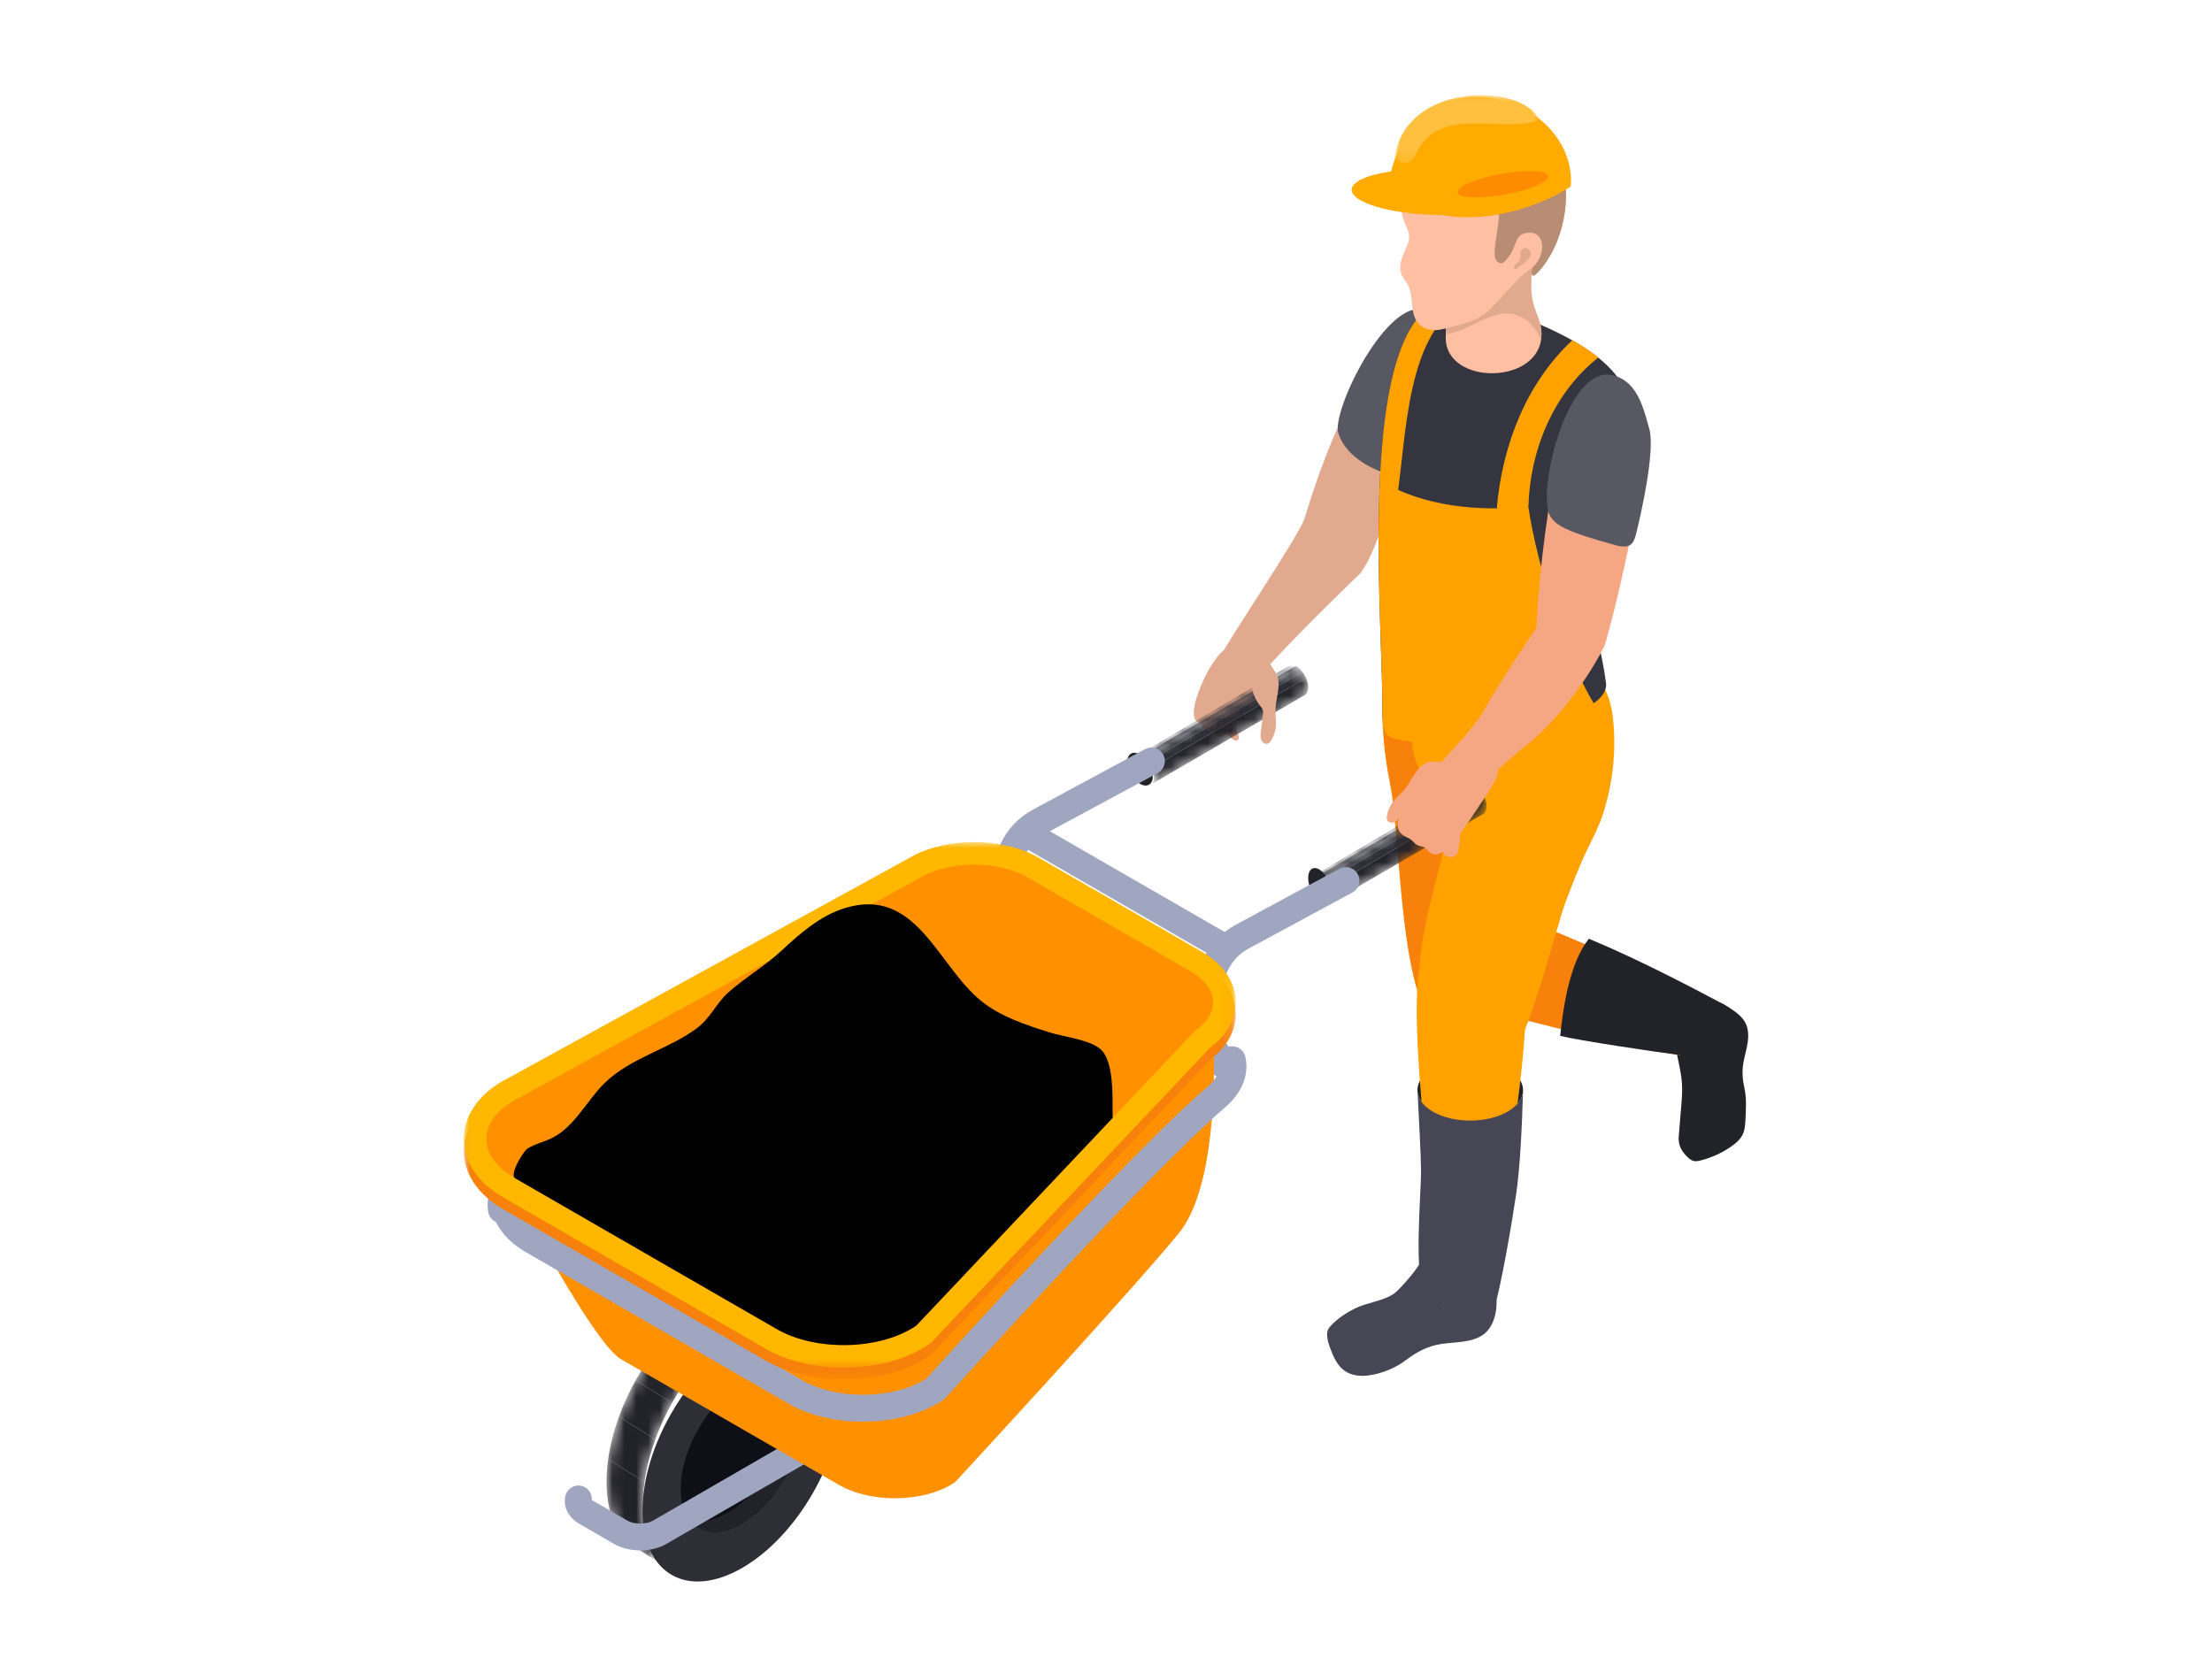 <?xml version="1.0" encoding="UTF-8"?>
<svg width="186px" height="140px" viewBox="0 0 186 140" version="1.1" xmlns="http://www.w3.org/2000/svg" xmlns:xlink="http://www.w3.org/1999/xlink">
    <title>illust/result/mr1</title>
    <defs>
        <path d="M0,1.135 L3.155,3 C5.437,1.671 7.507,1.547 9,2.423 L9,2.423 L5.847,0.558 C5.219,0.191 4.49,0 3.687,0 L3.687,0 C2.577,0 1.325,0.366 0,1.135" id="path-1"></path>
        <path d="M0,1.135 L3.155,3 C5.437,1.671 7.507,1.547 9,2.423 L9,2.423 L5.847,0.558 C5.219,0.191 4.49,0 3.687,0 L3.687,0 C2.577,0 1.325,0.366 0,1.135" id="path-3"></path>
        <path d="M0,1.135 L3.155,3 C5.437,1.671 7.507,1.547 9,2.423 L9,2.423 L5.847,0.558 C5.219,0.191 4.49,0 3.687,0 L3.687,0 C2.577,0 1.325,0.366 0,1.135" id="path-5"></path>
        <path d="M0,14.648 C0.006,17.324 0.893,19.206 2.324,20.09 L2.324,20.09 L5.382,22 C3.951,21.115 3.065,19.234 3.058,16.559 L3.058,16.559 C3.045,11.174 6.601,4.615 11,1.91 L11,1.91 L7.941,0 C3.542,2.707 -0.015,9.264 0,14.648" id="path-7"></path>
        <path d="M0,14.648 C0.006,17.324 0.893,19.206 2.324,20.09 L2.324,20.09 L5.382,22 C3.951,21.115 3.065,19.234 3.058,16.559 L3.058,16.559 C3.045,11.174 6.601,4.615 11,1.91 L11,1.91 L7.941,0 C3.542,2.707 -0.015,9.264 0,14.648" id="path-9"></path>
        <path d="M0,14.648 C0.006,17.324 0.893,19.206 2.324,20.09 L2.324,20.09 L5.382,22 C3.951,21.115 3.065,19.234 3.058,16.559 L3.058,16.559 C3.045,11.174 6.601,4.615 11,1.91 L11,1.91 L7.941,0 C3.542,2.707 -0.015,9.264 0,14.648" id="path-11"></path>
        <path d="M0,14.648 C0.006,17.324 0.893,19.206 2.324,20.09 L2.324,20.09 L5.382,22 C3.951,21.115 3.065,19.234 3.058,16.559 L3.058,16.559 C3.045,11.174 6.601,4.615 11,1.91 L11,1.91 L7.941,0 C3.542,2.707 -0.015,9.264 0,14.648" id="path-13"></path>
        <path d="M0,14.648 C0.006,17.324 0.893,19.206 2.324,20.09 L2.324,20.09 L5.382,22 C3.951,21.115 3.065,19.234 3.058,16.559 L3.058,16.559 C3.045,11.174 6.601,4.615 11,1.91 L11,1.91 L7.941,0 C3.542,2.707 -0.015,9.264 0,14.648" id="path-15"></path>
        <polygon id="path-17" points="0 0 12.106 0 12.106 5.702 0 5.702"></polygon>
        <path d="M13.246,0.072 L0,7.926 C0.193,7.812 0.459,7.828 0.752,8 L0.752,8 L14,0.148 C13.829,0.047 13.666,0 13.523,0 L13.523,0 C13.421,0 13.326,0.025 13.246,0.072" id="path-19"></path>
        <path d="M13.246,0.072 L0,7.926 C0.193,7.812 0.459,7.828 0.752,8 L0.752,8 L14,0.148 C13.829,0.047 13.666,0 13.523,0 L13.523,0 C13.421,0 13.326,0.025 13.246,0.072" id="path-21"></path>
        <path d="M0,7.536 C0.576,7.87 1.04,8.672 1.037,9.333 L1.037,9.333 C1.036,9.661 0.922,9.891 0.735,10 L0.735,10 L13.699,2.463 C13.885,2.354 13.998,2.124 14,1.797 L14,1.797 C14.002,1.136 13.539,0.333 12.964,0 L12.964,0" id="path-23"></path>
        <path d="M0,7.536 C0.576,7.87 1.04,8.672 1.037,9.333 L1.037,9.333 C1.036,9.661 0.922,9.891 0.735,10 L0.735,10 L13.699,2.463 C13.885,2.354 13.998,2.124 14,1.797 L14,1.797 C14.002,1.136 13.539,0.333 12.964,0 L12.964,0" id="path-25"></path>
        <path d="M0,7.536 C0.576,7.87 1.04,8.672 1.037,9.333 L1.037,9.333 C1.036,9.661 0.922,9.891 0.735,10 L0.735,10 L13.699,2.463 C13.885,2.354 13.998,2.124 14,1.797 L14,1.797 C14.002,1.136 13.539,0.333 12.964,0 L12.964,0" id="path-27"></path>
        <path d="M13.246,0.074 L0,7.924 C0.193,7.809 0.46,7.827 0.754,8 L0.754,8 L14,0.148 C13.83,0.049 13.668,0 13.524,0 L13.524,0 C13.421,0 13.328,0.025 13.246,0.074" id="path-29"></path>
        <path d="M13.246,0.074 L0,7.924 C0.193,7.809 0.46,7.827 0.754,8 L0.754,8 L14,0.148 C13.83,0.049 13.668,0 13.524,0 L13.524,0 C13.421,0 13.328,0.025 13.246,0.074" id="path-31"></path>
        <path d="M0,7.537 C0.576,7.869 1.04,8.672 1.037,9.334 L1.037,9.334 C1.037,9.661 0.921,9.891 0.735,10 L0.735,10 L13.698,2.463 C13.885,2.355 13.998,2.124 14,1.797 L14,1.797 C14.002,1.136 13.539,0.333 12.963,0 L12.963,0" id="path-33"></path>
        <path d="M0,7.537 C0.576,7.869 1.04,8.672 1.037,9.334 L1.037,9.334 C1.037,9.661 0.921,9.891 0.735,10 L0.735,10 L13.698,2.463 C13.885,2.355 13.998,2.124 14,1.797 L14,1.797 C14.002,1.136 13.539,0.333 12.963,0 L12.963,0" id="path-35"></path>
        <path d="M0,7.537 C0.576,7.869 1.04,8.672 1.037,9.334 L1.037,9.334 C1.037,9.661 0.921,9.891 0.735,10 L0.735,10 L13.698,2.463 C13.885,2.355 13.998,2.124 14,1.797 L14,1.797 C14.002,1.136 13.539,0.333 12.963,0 L12.963,0" id="path-37"></path>
        <polygon id="path-39" points="0 0 64.903 0 64.903 44.198 0 44.198"></polygon>
        <polygon id="path-41" points="0 0 64.903 0 64.903 44.198 0 44.198"></polygon>
    </defs>
    <g id="Page-5" stroke="none" stroke-width="1" fill="none" fill-rule="evenodd">
        <g id="ver5_chapter3" transform="translate(-430, -5750)">
            <g id="illust/result/mr1" transform="translate(430, 5750)">
                <rect id="Rectangle-Copy-32" x="0" y="0" width="186" height="140"></rect>
                <g id="Group-35" transform="translate(39, 8)">
                    <g id="Group-16" transform="translate(21, 101)">
                        <g id="Group-9">
                            <mask id="mask-2" fill="white">
                                <use xlink:href="#path-1"></use>
                            </mask>
                            <g id="Clip-8"></g>
                            <path d="M3.155,3 L-0,1.135 C0.513,0.837 1.014,0.601 1.499,0.42 L4.654,2.285 C4.167,2.464 3.666,2.703 3.155,3" id="Fill-7" fill="#222229" mask="url(#mask-2)"></path>
                        </g>
                        <g id="Group-12">
                            <mask id="mask-4" fill="white">
                                <use xlink:href="#path-3"></use>
                            </mask>
                            <g id="Clip-11"></g>
                            <path d="M4.654,2.286 L1.499,0.421 C2.438,0.076 3.321,-0.054 4.118,0.018 L7.273,1.883 C6.475,1.811 5.591,1.94 4.654,2.286" id="Fill-10" fill="#222229" mask="url(#mask-4)"></path>
                        </g>
                        <g id="Group-15">
                            <mask id="mask-6" fill="white">
                                <use xlink:href="#path-5"></use>
                            </mask>
                            <g id="Clip-14"></g>
                            <path d="M7.273,1.883 L4.118,0.018 C4.752,0.075 5.334,0.258 5.846,0.558 L9,2.423 C8.487,2.122 7.907,1.94 7.273,1.883" id="Fill-13" fill="#222229" mask="url(#mask-6)"></path>
                        </g>
                    </g>
                    <g id="Group-32" transform="translate(12, 102)">
                        <g id="Group-19">
                            <mask id="mask-8" fill="white">
                                <use xlink:href="#path-7"></use>
                            </mask>
                            <g id="Clip-18"></g>
                            <path d="M5.382,21.999 L2.323,20.089 C0.894,19.205 0.007,17.323 -0.001,14.649 C-0.002,14.018 0.046,13.371 0.138,12.714 L3.197,14.624 C3.104,15.279 3.057,15.927 3.059,16.558 C3.066,19.233 3.952,21.115 5.382,21.999" id="Fill-17" fill="#222229" mask="url(#mask-8)"></path>
                        </g>
                        <g id="Group-22">
                            <mask id="mask-10" fill="white">
                                <use xlink:href="#path-9"></use>
                            </mask>
                            <g id="Clip-21"></g>
                            <path d="M3.197,14.624 L0.137,12.714 C0.303,11.532 0.615,10.325 1.045,9.139 L4.103,11.05 C3.673,12.236 3.363,13.443 3.197,14.624" id="Fill-20" fill="#222229" mask="url(#mask-10)"></path>
                        </g>
                        <g id="Group-25">
                            <mask id="mask-12" fill="white">
                                <use xlink:href="#path-11"></use>
                            </mask>
                            <g id="Clip-24"></g>
                            <path d="M4.103,11.05 L1.045,9.139 C1.427,8.089 1.9,7.057 2.451,6.072 L5.51,7.981 C4.96,8.965 4.484,10 4.103,11.05" id="Fill-23" fill="#222229" mask="url(#mask-12)"></path>
                        </g>
                        <g id="Group-28">
                            <mask id="mask-14" fill="white">
                                <use xlink:href="#path-13"></use>
                            </mask>
                            <g id="Clip-27"></g>
                            <path d="M5.51,7.982 L2.451,6.072 C3.409,4.362 4.594,2.801 5.915,1.565 L8.974,3.475 C7.653,4.713 6.467,6.272 5.51,7.982" id="Fill-26" fill="#222229" mask="url(#mask-14)"></path>
                        </g>
                        <g id="Group-31">
                            <mask id="mask-16" fill="white">
                                <use xlink:href="#path-15"></use>
                            </mask>
                            <g id="Clip-30"></g>
                            <path d="M8.974,3.474 L5.915,1.565 C6.562,0.959 7.241,0.431 7.941,-0 L10.999,1.91 C10.299,2.341 9.62,2.869 8.974,3.474" id="Fill-29" fill="#222229" mask="url(#mask-16)"></path>
                        </g>
                    </g>
                    <g id="Group-110" transform="translate(2, 0)">
                        <path d="M21.363,104.6 C25.982,101.929 29.739,104.074 29.755,109.389 C29.769,114.706 26.036,121.18 21.417,123.851 C16.798,126.521 13.041,124.38 13.027,119.063 C13.011,113.748 16.744,107.272 21.363,104.6" id="Fill-33" fill="#2E2E37"></path>
                        <path d="M26.534,111.252 C26.543,114.522 24.248,118.503 21.407,120.145 C19.533,121.228 17.89,121.024 16.987,119.82 C16.52,119.198 16.251,118.312 16.247,117.199 C16.237,113.931 18.532,109.95 21.373,108.306 C22.565,107.618 23.665,107.449 24.538,107.731 C25.749,108.114 26.529,109.355 26.534,111.252" id="Fill-35" fill="#222229"></path>
                        <path d="M25.279,110.349 C25.288,113.617 22.992,117.598 20.151,119.241 C18.959,119.93 17.862,120.099 16.987,119.82 C16.521,119.198 16.251,118.312 16.247,117.199 C16.238,113.931 18.532,109.95 21.373,108.306 C22.565,107.618 23.664,107.449 24.539,107.731 C25.005,108.351 25.276,109.238 25.279,110.349" id="Fill-37" fill="#0F0F18"></path>
                        <path d="M12.834,122.385 C12.05,122.385 11.268,122.204 10.644,121.843 L7.725,120.156 C6.785,119.612 6.33,118.711 6.541,117.804 C6.68,117.195 7.284,116.817 7.892,116.958 C8.442,117.085 8.804,117.594 8.764,118.14 C8.785,118.157 8.815,118.177 8.853,118.199 L11.77,119.887 C12.317,120.203 13.35,120.203 13.897,119.887 L30.686,110.179 C30.741,110.147 30.777,110.119 30.799,110.1 C30.857,109.531 31.338,109.087 31.92,109.087 C32.544,109.087 33.048,109.591 33.048,110.216 C33.048,110.981 32.598,111.682 31.814,112.135 L15.025,121.843 C14.401,122.204 13.616,122.385 12.834,122.385" id="Fill-39" fill="#A0A6C0"></path>
                        <path d="M61.686,82.57 C61.17,82.57 60.705,82.212 60.587,81.688 C60.468,81.158 60.034,80.666 59.333,80.259 C58.794,79.948 58.61,79.257 58.92,78.717 C59.233,78.177 59.922,77.993 60.462,78.304 C61.723,79.032 62.526,80.032 62.787,81.192 C62.923,81.801 62.542,82.406 61.935,82.542 C61.851,82.56 61.768,82.57 61.686,82.57" id="Fill-41" fill="#A0A6C0"></path>
                        <path d="M1.162,94.865 C0.62,94.865 0.143,94.472 0.052,93.918 C-0.279,91.901 0.992,89.983 3.45,88.786 C4.011,88.513 4.686,88.747 4.958,89.309 C5.23,89.869 4.997,90.545 4.438,90.817 C2.925,91.554 2.117,92.577 2.276,93.552 C2.378,94.169 1.961,94.749 1.348,94.85 C1.284,94.861 1.224,94.865 1.162,94.865" id="Fill-43" fill="#A0A6C0"></path>
                        <path d="M3.945,90.932 C3.547,90.932 3.162,90.72 2.955,90.346 C2.657,89.799 2.855,89.112 3.401,88.812 L37.201,70.21 C37.218,70.202 37.235,70.193 37.252,70.183 C40.09,68.803 44.218,68.91 46.852,70.434 L60.462,78.304 C61,78.615 61.185,79.307 60.875,79.847 C60.563,80.387 59.874,80.574 59.333,80.26 L45.724,72.39 C43.723,71.233 40.45,71.151 38.262,72.203 L4.488,90.791 C4.314,90.887 4.129,90.932 3.945,90.932" id="Fill-45" fill="#A0A6C0"></path>
                        <path d="M70.594,104.321 C70.572,103.88 70.702,103.697 71.006,103.386 C71.555,102.826 72.221,102.391 72.919,102.042 C73.886,101.557 75.395,101.389 76.239,100.773 C76.73,100.412 78.567,98.351 78.655,97.664 L83.308,97.725 C83.622,98.093 83.903,98.484 84.143,98.908 C84.886,100.236 85.136,102.056 84.402,103.445 C83.594,104.977 81.726,104.802 80.236,105.016 C79.091,105.18 78.121,105.686 77.217,106.384 C76.373,107.037 75.17,107.516 74.115,107.663 C73.412,107.762 72.652,107.69 72.069,107.283 C71.465,106.86 71.142,106.147 70.881,105.457 C70.744,105.093 70.612,104.713 70.594,104.321" id="Fill-47" fill="#464654"></path>
                        <path d="M100.595,77.194 C100.419,77.245 100.257,77.321 100.142,77.465 C99.739,77.969 99.768,79.004 99.836,79.603 C99.971,80.785 100.352,81.93 100.431,83.119 C100.473,83.756 100.422,84.395 100.369,85.031 C100.298,85.881 100.221,86.729 100.158,87.578 C100.105,88.301 100.382,88.816 100.918,89.325 C101.072,89.474 101.253,89.607 101.463,89.644 C101.633,89.673 101.808,89.638 101.975,89.596 C102.898,89.367 103.779,88.968 104.561,88.425 C104.953,88.154 105.332,87.83 105.539,87.4 C105.718,87.023 105.75,86.594 105.77,86.176 C105.812,85.297 105.874,84.372 105.684,83.512 C105.528,82.803 105.469,82.195 105.583,81.454 C105.673,80.876 105.855,80.316 105.947,79.739 C106.038,79.162 106.033,78.546 105.767,78.025 C105.531,77.562 105.114,77.222 104.687,76.926 C104.218,76.601 103.509,76.134 102.902,76.208 C102.362,76.275 101.764,76.795 101.256,77.014 C101.058,77.098 100.816,77.129 100.595,77.194" id="Fill-49" fill="#222229"></path>
                        <path d="M75.881,57.896 C76.929,63.072 76.592,80.263 81.582,78.569 C83.147,78.038 85.724,75.046 85.741,71.555 C85.75,69.673 85.535,65.591 85.512,63.71 C85.463,59.818 89.016,46.624 80.967,44.755 C79.759,44.474 77.774,42.249 76.82,43.148 C76.626,43.333 76.028,44.196 75.652,46.005 C75.439,47.037 75.393,48.594 75.299,49.966 C75.136,52.316 75.302,55.037 75.881,57.896" id="Fill-51" fill="#F7810A"></path>
                        <path d="M79.425,74.66 C79.4,75.34 79.601,75.911 80.23,76.133 C80.928,76.377 81.809,76.447 82.546,76.631 C84.243,77.057 85.941,77.476 87.642,77.891 C89.949,78.452 92.26,79.11 94.608,79.501 C96.508,79.817 98.31,80.485 100.253,80.724 C100.539,80.759 100.831,80.789 101.118,80.725 C101.444,80.654 101.747,80.462 102.011,80.235 C102.954,79.427 103.312,76.614 102.343,76.1 C98.965,74.308 90.686,70.556 87.071,69.318 C85.286,68.708 83.684,68.826 81.988,70.053 C80.681,70.999 79.743,72.534 79.476,74.164 C79.448,74.333 79.43,74.499 79.425,74.66" id="Fill-53" fill="#F7810A"></path>
                        <path d="M88.852,47.77 C84.341,46.837 83.749,47.49 81.531,44.636 C80.799,45.934 80.53,47.353 79.927,48.688 C79.365,49.934 78.463,51.008 78.015,52.307 C77.563,53.613 77.628,55.088 78.191,56.351 C79.037,58.254 81.549,58.393 81.021,60.897 C80.136,65.085 78.124,70.704 78.341,75.023 C78.392,76.035 78.443,77.045 78.494,78.057 C78.511,78.377 78.526,78.701 78.606,79.012 C78.739,79.532 79.039,79.99 79.334,80.437 C79.657,80.927 80.008,81.441 80.544,81.686 C80.924,81.859 81.356,81.876 81.773,81.842 C82.705,81.769 84.865,81.498 86.339,80.151 C87.669,78.934 89.864,69.859 90.757,67.55 C91.23,66.33 91.704,65.107 92.245,63.914 C92.758,62.791 93.354,61.76 93.749,60.569 C94.55,58.156 94.876,55.585 94.69,53.047 C94.618,52.046 94.462,51.032 94.034,50.124 C93.63,49.267 92.929,48.442 92.018,48.111 C91.055,47.763 89.864,47.979 88.852,47.77" id="Fill-55" fill="#FFA200"></path>
                        <path d="M79.488,81.86 C81.223,80.859 84.033,80.859 85.768,81.86 C87.501,82.861 87.501,84.484 85.768,85.487 C84.033,86.488 81.223,86.488 79.488,85.487 C77.753,84.484 77.753,82.861 79.488,81.86" id="Fill-57" fill="#222229"></path>
                        <path d="M78.35,73.498 C77.61,77.827 78.926,87.279 78.963,91.122 C78.982,93.015 79.825,101.375 80.349,101.548 C80.986,101.76 85.24,94.404 85.504,92.584 C86.07,88.707 87.076,82.214 87.236,78.299 C87.284,77.111 84.108,76.493 83.692,76.651 C82.322,77.17 78.433,73.007 78.35,73.498" id="Fill-59" fill="#FFA200"></path>
                        <path d="M78.202,83.874 C78.323,86.462 78.474,88.867 78.49,90.444 C78.508,92.338 77.808,99.759 78.896,100.779 C79.299,101.156 79.824,101.376 80.35,101.549 C80.986,101.761 81.675,101.919 82.321,101.741 C84.076,101.26 83.996,103.816 84.542,102.329 C85.174,100.608 86.219,94.278 86.483,92.458 C86.827,90.103 86.973,86.832 87.068,83.748 L87.065,83.748 C87.034,84.38 86.602,85.005 85.768,85.486 C84.033,86.489 81.221,86.489 79.488,85.486 C78.709,85.037 78.279,84.462 78.202,83.874" id="Fill-61" fill="#464654"></path>
                        <path d="M72.143,26.651 L78.641,26.809 C78.64,26.813 78.638,26.819 78.635,26.824 C76.142,33.131 74.878,38.194 73.463,40.11 C73.027,40.699 72.788,40.026 72.227,40.227 C71.512,40.486 68.125,37.765 68.125,37.765 C68.845,34.617 70.812,29.023 72.143,26.651" id="Fill-63" fill="#E1AA8F"></path>
                        <path d="M78.896,18.115 C75.733,16.801 70.928,26.558 71.537,28.437 C72.115,30.223 74.004,31.346 75.733,31.884 C77.324,32.381 77.213,31.625 79.625,26.894 C81.67,22.88 80.756,18.887 78.896,18.115" id="Fill-65" fill="#585862"></path>
                        <path d="M93.15,43.21 C93.159,30.412 104.756,24.122 83.166,17.354 C72.42,13.983 75.263,42.345 75.263,52.386 C75.263,55.313 94.577,53.491 94.042,49.426 C93.635,46.337 93.148,45.94 93.15,43.21" id="Fill-67" fill="#35353F"></path>
                        <path d="M75.028,32.378 C74.694,39.725 75.263,47.891 75.263,52.386 C75.263,55.313 77.286,53.257 81.723,55.861 C85.649,58.164 94.963,54.594 94.461,53.138 C91.189,49.664 88.164,39.283 87.517,34.619 C83.403,35.006 78.651,34.641 75.028,32.378" id="Fill-69" fill="#FFA200"></path>
                        <path d="M82.473,17.177 C77.091,16.122 75.426,23.676 75.028,32.378 C75.378,32.596 76.05,34.076 76.417,34.26 C77.307,28.612 77.164,19.741 82.473,17.177" id="Fill-71" fill="#FFA200"></path>
                        <path d="M93.401,22.061 C92.793,21.572 92.07,21.089 91.214,20.609 C87.349,24.216 85.315,29.439 84.86,34.751 C85.277,34.749 85.731,36.125 86.205,36.1 C86.658,36.075 87.134,34.652 87.517,34.619 C87.651,29.825 89.641,25.038 93.401,22.061" id="Fill-73" fill="#FFA200"></path>
                        <path d="M88.156,45.756 C88.273,41.623 88.908,36.087 89.796,31.387 L97.485,29.659 C97.439,30.188 95.749,40.127 93.966,46.145 C93.543,47.573 92.82,45.366 91.621,46.31 C91.088,46.728 91.269,47.661 90.597,47.59 C89.711,47.494 88.13,46.62 88.156,45.756" id="Fill-75" fill="#F5A783"></path>
                        <path d="M63.262,49.186 C62.445,49.201 61.12,48.11 61.456,47.471 C62.485,45.512 67.675,37.878 68.666,35.713 C69.067,34.84 71.827,35.761 72.536,36.553 C74.186,38.396 73.352,40.237 73.352,40.237 C61.878,51.347 65.58,49.144 63.262,49.186" id="Fill-77" fill="#E1AA8F"></path>
                        <path d="M97.685,28.07 C97.19,26.299 96.671,24.01 94.559,23.547 C90.801,22.723 88.307,33.087 89.274,35.238 C89.696,36.175 90.699,36.703 94.8,37.837 C96.005,38.172 96.339,37.811 96.555,36.968 C97.02,35.14 98.188,29.873 97.685,28.07" id="Fill-79" fill="#585862"></path>
                        <path d="M87.2,54.796 C84.17,57.171 82.542,59.57 81.082,58.403 C80.608,58.024 79.151,58.094 79.293,57.506 C79.593,56.279 82.564,54.024 83.97,51.421 C84.659,50.145 87.336,46.017 88.136,44.909 C88.881,43.881 89.815,41.894 91.075,42.055 C93.911,42.417 94.699,44.557 93.82,46.487 C93.288,47.649 90.696,52.056 87.2,54.796" id="Fill-81" fill="#F5A783"></path>
                        <path d="M88.617,19.991 C88.757,24.425 80.45,24.501 80.569,20.329 C80.736,14.518 81.088,13.851 83.823,12.95 C84.572,12.702 85.355,12.512 86.148,12.498 C89.035,12.446 87.917,13.912 87.809,14.937 C87.486,17.974 88.566,18.395 88.617,19.991" id="Fill-83" fill="#FFBFA2"></path>
                        <path d="M88.617,19.991 C88.566,18.395 87.486,17.974 87.809,14.937 C87.917,13.912 89.035,12.446 86.148,12.498 C85.355,12.512 84.572,12.702 83.823,12.95 C81.127,13.838 80.747,14.504 80.577,20.094 C82.874,19.873 84.906,17.334 87.248,18.841 C87.872,19.31 88.292,19.913 88.583,20.579 C88.612,20.393 88.623,20.196 88.617,19.991" id="Fill-85" fill="#E1AA8F"></path>
                        <path d="M77.713,6.054 C77.138,6.975 76.801,8.037 76.813,9.165 C76.818,9.65 76.898,10.135 77.061,10.594 C77.214,11.028 77.487,11.438 77.49,11.911 C77.496,12.467 77.098,13.087 76.915,13.61 C76.753,14.084 76.66,14.614 76.847,15.079 C76.954,15.345 77.144,15.568 77.299,15.809 C78.032,16.963 77.34,18.667 78.618,19.496 C78.936,19.702 79.313,19.742 79.692,19.762 C80.163,19.787 82.293,19.19 83.12,18.825 C84.028,18.422 84.916,17.384 85.575,16.637 C86.089,16.05 86.953,15.297 87.282,14.594 C87.382,14.378 87.14,14.337 87.36,14.231 C87.493,14.166 87.654,13.316 87.801,13.301 C87.977,13.282 88.215,13.087 88.363,12.988 C88.649,12.796 88.785,13.491 88.881,13.161 C89.279,11.756 89.786,10.322 89.727,8.841 C89.672,7.484 89.701,6.319 88.83,5.165 C88.175,4.298 87.238,3.667 86.223,3.28 C84.674,2.69 82.919,2.658 81.349,3.193 C79.863,3.701 78.541,4.731 77.713,6.054" id="Fill-87" fill="#FFBFA2"></path>
                        <path d="M82.853,7.303 C83.236,7.242 83.621,7.254 83.97,7.41 C84.565,7.679 84.918,8.325 85.014,8.971 C85.224,10.397 84.733,11.817 84.693,13.23 C84.687,13.442 84.7,13.663 84.806,13.847 C85.088,14.352 85.621,14.078 85.921,13.757 C86.114,13.555 86.265,13.313 86.451,13.103 C86.636,12.891 86.868,12.704 87.143,12.653 C87.585,12.572 87.925,12.92 87.994,13.329 C88.058,13.702 87.988,14.078 87.891,14.438 C87.867,14.525 87.681,15.173 87.948,15.178 C88.215,15.179 90.57,12.752 90.675,8.628 C90.775,4.673 88.036,3.935 88.036,3.935 C88.036,3.935 86.829,1.885 83.647,2.038 C81.974,2.117 80.336,2.663 78.923,3.546 C78.865,3.582 78.808,3.619 78.753,3.655 C78.067,4.102 77.416,4.633 76.973,5.321 C75.752,7.212 77.396,8.727 79.377,8.411 C80.31,8.261 81.167,7.83 82.059,7.515 C82.314,7.427 82.582,7.347 82.853,7.303" id="Fill-89" fill="#C99C83"></path>
                        <path d="M90.675,8.628 C90.662,9.05 90.628,9.456 90.574,9.841 C90.108,13.223 88.192,15.178 87.948,15.178 C87.681,15.173 87.867,14.525 87.891,14.438 C87.988,14.076 88.058,13.703 87.994,13.329 C87.925,12.92 87.585,12.574 87.143,12.652 C86.868,12.704 86.635,12.891 86.451,13.103 C86.265,13.313 86.112,13.555 85.921,13.759 C85.621,14.076 85.09,14.351 84.804,13.849 C84.7,13.663 84.687,13.44 84.693,13.228 C84.697,13.025 84.714,12.826 84.733,12.623 C84.772,12.256 84.829,11.888 84.884,11.521 C85.014,10.673 85.139,9.822 85.014,8.971 C84.92,8.325 84.566,7.679 83.971,7.41 C83.621,7.252 83.236,7.241 82.853,7.303 C82.853,7.303 84.137,5.99 85.267,5.275 C86.398,4.555 88.036,3.935 88.036,3.935 C88.036,3.935 90.534,4.608 90.67,8.116 C90.678,8.28 90.678,8.45 90.675,8.628" id="Fill-91" fill="#B98C74"></path>
                        <path d="M87.561,11.571 C88.735,11.492 89.034,12.951 88.227,14.077 C87.992,14.405 87.577,14.698 87.269,14.959 C85.167,16.753 84.638,14.812 85.307,14.201 C86.858,12.784 86.086,11.67 87.561,11.571" id="Fill-93" fill="#FFBFA2"></path>
                        <path d="M86.853,14.354 C86.987,14.23 88.325,13.44 87.414,12.901 C87.162,12.753 86.882,12.974 86.844,13.242 C86.822,13.381 86.865,13.522 86.845,13.661 C86.833,13.743 86.799,13.82 86.756,13.891 C86.637,14.085 86.232,14.271 86.311,14.554 C86.38,14.804 86.776,14.425 86.853,14.354" id="Fill-95" fill="#E1AA8F"></path>
                        <path d="M59.698,52.694 C59.826,52.773 59.965,52.834 60.043,52.961 C60.176,53.181 60.07,53.435 60.415,53.382 C60.701,53.339 60.718,53.181 60.991,53.438 C61.141,53.58 61.209,53.826 61.391,53.93 C61.673,54.089 61.822,53.829 62.046,53.784 C62.298,53.733 62.413,53.956 62.586,54.109 C63.049,54.518 63.333,54.131 63.072,53.667 C62.972,53.487 62.885,53.427 62.907,53.203 C62.953,52.677 63.364,52.271 63.682,51.884 C64.015,51.477 64.35,51.067 64.614,50.612 C65.204,49.588 65.172,48.519 64.405,47.59 C63.899,46.976 62.357,46.133 61.683,46.865 C61.668,46.88 61.656,46.896 61.64,46.911 C60.783,47.872 60.162,49.113 59.737,50.321 C59.556,50.835 59.385,51.392 59.385,51.942 C59.385,52.12 59.395,52.322 59.48,52.482 C59.533,52.578 59.613,52.639 59.698,52.694" id="Fill-97" fill="#E1AA8F"></path>
                        <path d="M103.946,76.466 C104.914,76.98 103.839,80.116 102.898,80.924 C102.633,81.153 102.452,81.514 102.126,81.586 C101.838,81.65 100.539,80.759 100.253,80.723 C98.31,80.486 91.653,79.484 90.19,79.114 C90.453,76.581 91.02,72.924 92.603,70.944 C97.009,72.777 101.658,75.253 103.946,76.466" id="Fill-99" fill="#222229"></path>
                        <path d="M78.8,6.215 C75.326,6.243 72.644,6.986 72.658,7.97 C72.672,9.033 75.829,9.975 79.709,10.073 C79.913,10.079 80.115,10.081 80.313,10.081 L78.8,6.215 Z" id="Fill-101" fill="#FFAB00"></path>
                        <path d="M75.702,7.732 C75.754,7.346 75.844,6.965 75.935,6.586 C78.438,-3.837 91.002,-0.133 91.104,7.177 C91.106,7.355 91.087,7.53 91.062,7.702 C86.531,10.572 79.371,11.632 75.702,7.732" id="Fill-103" fill="#FFAB00"></path>
                        <g id="Group-107" transform="translate(76.255, 0)">
                            <mask id="mask-18" fill="white">
                                <use xlink:href="#path-17"></use>
                            </mask>
                            <g id="Clip-106"></g>
                            <path d="M12.106,1.938 C12.087,2.067 12.016,2.166 11.866,2.218 C8.409,3.085 3.666,0.863 1.758,5.048 C1.322,5.941 0.552,5.791 0,5.356 C0.805,-1.019 10.419,-1.085 12.106,1.938" id="Fill-105" fill="#FFC040" mask="url(#mask-18)"></path>
                        </g>
                        <path d="M81.559,8.18 C81.473,7.7 83.104,7.004 85.202,6.625 C87.3,6.246 89.07,6.326 89.157,6.806 C89.243,7.285 87.612,7.982 85.514,8.361 C83.416,8.74 81.646,8.66 81.559,8.18" id="Fill-108" fill="#FF8C00"></path>
                    </g>
                    <g id="Group-117" transform="translate(71, 58)">
                        <g id="Group-113">
                            <mask id="mask-20" fill="white">
                                <use xlink:href="#path-19"></use>
                            </mask>
                            <g id="Clip-112"></g>
                            <path d="M-0.001,7.926 L13.245,0.072 C13.351,0.011 13.48,-0.014 13.622,0.008 L0.376,7.86 C0.234,7.839 0.105,7.863 -0.001,7.926" id="Fill-111" fill="#2C2C34" mask="url(#mask-20)"></path>
                        </g>
                        <g id="Group-116">
                            <mask id="mask-22" fill="white">
                                <use xlink:href="#path-21"></use>
                            </mask>
                            <g id="Clip-115"></g>
                            <path d="M0.376,7.861 L13.622,0.007 C13.739,0.024 13.866,0.07 13.999,0.147 L0.753,8.001 C0.62,7.924 0.493,7.876 0.376,7.861" id="Fill-114" fill="#35353F" mask="url(#mask-22)"></path>
                        </g>
                    </g>
                    <g id="Group-127" transform="translate(72, 58)">
                        <g id="Group-120">
                            <mask id="mask-24" fill="white">
                                <use xlink:href="#path-23"></use>
                            </mask>
                            <g id="Clip-119"></g>
                            <path d="M0.001,7.537 L12.963,-0 C13.168,0.118 13.357,0.295 13.517,0.504 L0.554,8.041 C0.394,7.832 0.205,7.655 0.001,7.537" id="Fill-118" fill="#35353F" mask="url(#mask-24)"></path>
                        </g>
                        <g id="Group-123" transform="translate(0, 0)">
                            <mask id="mask-26" fill="white">
                                <use xlink:href="#path-25"></use>
                            </mask>
                            <g id="Clip-122"></g>
                            <path d="M0.554,8.04 L13.516,0.503 C13.639,0.662 13.743,0.839 13.823,1.022 L0.861,8.559 C0.78,8.376 0.676,8.198 0.554,8.04" id="Fill-121" fill="#2C2C34" mask="url(#mask-26)"></path>
                        </g>
                        <g id="Group-126" transform="translate(0, 0)">
                            <mask id="mask-28" fill="white">
                                <use xlink:href="#path-27"></use>
                            </mask>
                            <g id="Clip-125"></g>
                            <path d="M0.861,8.559 L13.824,1.023 C13.935,1.278 14.002,1.548 14,1.797 C13.999,2.124 13.884,2.354 13.698,2.463 L0.735,10 C0.921,9.891 1.036,9.661 1.038,9.335 C1.039,9.085 0.973,8.816 0.861,8.559" id="Fill-124" fill="#23232A" mask="url(#mask-28)"></path>
                        </g>
                    </g>
                    <path d="M72.002,65.16 C72.555,65.533 73.001,66.432 73,67.175 C72.999,67.915 72.549,68.211 71.996,67.84 C71.444,67.468 70.999,66.568 71,65.83 C71.003,65.087 71.451,64.788 72.002,65.16" id="Fill-128" fill="#222229"></path>
                    <g id="Group-136" transform="translate(56, 48)">
                        <g id="Group-132">
                            <mask id="mask-30" fill="white">
                                <use xlink:href="#path-29"></use>
                            </mask>
                            <g id="Clip-131"></g>
                            <path d="M-0,7.925 L13.246,0.074 C13.353,0.011 13.481,-0.014 13.623,0.008 L0.377,7.858 C0.233,7.838 0.105,7.861 -0,7.925" id="Fill-130" fill="#2C2C34" mask="url(#mask-30)"></path>
                        </g>
                        <g id="Group-135">
                            <mask id="mask-32" fill="white">
                                <use xlink:href="#path-31"></use>
                            </mask>
                            <g id="Clip-134"></g>
                            <path d="M0.377,7.858 L13.623,0.008 C13.74,0.024 13.867,0.071 14,0.148 L0.754,8 C0.621,7.923 0.494,7.876 0.377,7.858" id="Fill-133" fill="#35353F" mask="url(#mask-32)"></path>
                        </g>
                    </g>
                    <g id="Group-146" transform="translate(57, 48)">
                        <g id="Group-139">
                            <mask id="mask-34" fill="white">
                                <use xlink:href="#path-33"></use>
                            </mask>
                            <g id="Clip-138"></g>
                            <path d="M0,7.537 L12.963,-0 C13.167,0.118 13.356,0.295 13.516,0.504 L0.554,8.041 C0.393,7.832 0.204,7.655 0,7.537" id="Fill-137" fill="#35353F" mask="url(#mask-34)"></path>
                        </g>
                        <g id="Group-142">
                            <mask id="mask-36" fill="white">
                                <use xlink:href="#path-35"></use>
                            </mask>
                            <g id="Clip-141"></g>
                            <path d="M0.554,8.04 L13.517,0.503 C13.638,0.662 13.742,0.839 13.822,1.022 L0.861,8.559 C0.779,8.376 0.675,8.198 0.554,8.04" id="Fill-140" fill="#2C2C34" mask="url(#mask-36)"></path>
                        </g>
                        <g id="Group-145">
                            <mask id="mask-38" fill="white">
                                <use xlink:href="#path-37"></use>
                            </mask>
                            <g id="Clip-144"></g>
                            <path d="M0.86,8.559 L13.823,1.021 C13.935,1.278 14.002,1.548 14,1.797 C13.998,2.124 13.884,2.354 13.698,2.463 L0.735,10 C0.921,9.891 1.037,9.661 1.037,9.335 C1.039,9.085 0.972,8.816 0.86,8.559" id="Fill-143" fill="#23232A" mask="url(#mask-38)"></path>
                        </g>
                    </g>
                    <g id="Group-177" transform="translate(0, 47)">
                        <path d="M56.862,8.453 C57.455,8.796 57.934,9.621 57.932,10.304 C57.931,10.983 57.448,11.256 56.856,10.915 C56.263,10.573 55.786,9.746 55.787,9.067 C55.79,8.386 56.271,8.112 56.862,8.453" id="Fill-147" fill="#222229"></path>
                        <path d="M50.034,54.974 C49.87,54.974 49.705,54.938 49.547,54.863 C48.978,54.593 48.736,53.914 49.006,53.348 L62.191,25.625 C62.771,24.405 63.707,23.42 64.896,22.777 L73.629,18.057 C74.183,17.758 74.874,17.964 75.173,18.517 C75.473,19.068 75.267,19.759 74.713,20.058 L65.98,24.777 C65.219,25.189 64.62,25.82 64.248,26.602 L51.063,54.324 C50.868,54.734 50.46,54.974 50.034,54.974" id="Fill-149" fill="#A0A6C0"></path>
                        <path d="M30.379,63.509 C30.188,63.509 29.996,63.461 29.819,63.361 C26.605,61.543 25.33,57.509 26.919,54.179 L45.142,15.935 C45.723,14.716 46.66,13.732 47.849,13.09 L57.271,8.006 C57.825,7.706 58.516,7.914 58.816,8.467 C59.114,9.018 58.908,9.709 58.354,10.008 L48.932,15.09 C48.17,15.502 47.571,16.131 47.198,16.913 L28.975,55.156 C27.898,57.414 28.762,60.148 30.94,61.382 C31.488,61.691 31.68,62.386 31.371,62.931 C31.16,63.302 30.775,63.509 30.379,63.509" id="Fill-151" fill="#A0A6C0"></path>
                        <path d="M63.886,25.776 C63.692,25.776 63.496,25.726 63.318,25.623 L46.665,16.019 C46.12,15.705 45.933,15.009 46.248,14.467 C46.564,13.921 47.258,13.734 47.804,14.051 L64.457,23.653 C64.999,23.967 65.187,24.663 64.873,25.207 C64.663,25.571 64.279,25.776 63.886,25.776" id="Fill-153" fill="#A0A6C0"></path>
                        <path d="M51.163,52.404 C50.969,52.404 50.774,52.354 50.595,52.252 L33.694,42.504 C33.15,42.191 32.962,41.496 33.278,40.951 C33.593,40.407 34.288,40.22 34.833,40.535 L51.734,50.282 C52.278,50.595 52.464,51.292 52.15,51.836 C51.94,52.2 51.556,52.404 51.163,52.404" id="Fill-155" fill="#A0A6C0"></path>
                        <path d="M80.981,9.141 C80.067,9.544 79.725,10.639 79.087,11.409 C78.775,11.782 78.385,12.085 78.098,12.478 C77.847,12.818 77.683,13.221 77.621,13.639 C77.605,13.746 77.597,13.859 77.639,13.958 C77.733,14.178 78.04,14.234 78.257,14.134 C78.475,14.035 78.621,13.829 78.758,13.633 L79.578,12.448 C79.65,12.342 79.725,12.235 79.833,12.166 C79.961,12.082 80.12,12.062 80.271,12.036 C81.455,11.825 82.489,10.96 82.946,9.856 C83.113,9.454 84.297,9.103 83.611,9.058 C83.315,9.038 82.843,9.173 82.18,9.086 C81.858,9.044 81.28,9.01 80.981,9.141" id="Fill-157" fill="#F5A783"></path>
                        <path d="M79.025,12.751 C77.872,14.964 79.034,15.28 79.488,15.511 C79.745,15.642 79.909,15.917 80.168,16.067 C80.383,16.192 80.674,16.146 80.85,16.315 C81.006,16.464 81.511,17.225 82.293,16.631 C82.549,17.267 83.499,17.217 83.631,16.508 C84.096,13.992 82.92,16.647 86.227,11.481 C86.584,10.925 86.943,10.333 86.993,9.674 C87.04,9.071 86.847,8.203 86.432,7.739 C85.974,7.228 85.872,7.468 83.084,8.812 C82.514,9.087 81.798,9.387 81.351,9.844 C80.469,10.743 79.616,11.617 79.025,12.751" id="Fill-159" fill="#F5A783"></path>
                        <path d="M68.343,1.708 C68.759,2.617 68.285,3.662 68.252,4.661 C68.236,5.147 68.327,5.633 68.282,6.116 C68.243,6.537 68.099,6.947 67.867,7.3 C67.807,7.391 67.737,7.481 67.641,7.528 C67.425,7.631 67.157,7.467 67.062,7.249 C66.965,7.031 66.993,6.78 67.021,6.543 C67.079,6.066 67.137,5.59 67.194,5.113 C67.21,4.987 67.226,4.856 67.191,4.733 C67.151,4.585 67.045,4.465 66.949,4.345 C66.204,3.402 66.004,2.071 66.397,0.942 C66.539,0.53 66.864,-0.306 67.408,0.116 C67.644,0.297 67.692,0.638 67.828,0.886 C67.984,1.171 68.207,1.412 68.343,1.708" id="Fill-161" fill="#E1AA8F"></path>
                        <path d="M31.565,69.881 L13.213,59.299 C10.469,57.716 1.898,40.815 1.898,40.815 L35.469,33.87 C38.099,32.594 41.987,32.691 44.417,34.091 L62.936,29.835 C62.936,29.835 64.069,43.861 60.139,48.688 C56.216,53.509 41.316,69.64 41.316,69.64 C38.817,71.352 34.31,71.464 31.565,69.881" id="Fill-163" fill="#FF9100"></path>
                        <path d="M33.551,64.557 C31.317,64.557 29.079,64.063 27.345,63.064 L5.228,50.309 C3.616,49.381 2.602,48.095 2.371,46.693 C2.27,46.073 2.69,45.487 3.311,45.386 C3.931,45.288 4.516,45.704 4.618,46.324 C4.736,47.042 5.357,47.757 6.367,48.34 L28.484,61.095 C31.392,62.77 36.225,62.682 38.917,60.922 C40.435,59.239 56.244,41.772 62.548,36.386 C63.306,35.738 63.643,35.024 63.498,34.376 C63.361,33.762 63.746,33.154 64.359,33.017 C64.972,32.88 65.581,33.264 65.72,33.877 C66.055,35.365 65.439,36.91 64.03,38.114 C57.656,43.56 40.685,62.36 40.513,62.55 C40.454,62.615 40.385,62.675 40.312,62.726 C38.54,63.94 36.049,64.557 33.551,64.557 L33.551,64.557 Z" id="Fill-165" fill="#A0A6C0"></path>
                        <g id="Group-169" transform="translate(0, 16.81)">
                            <mask id="mask-40" fill="white">
                                <use xlink:href="#path-39"></use>
                            </mask>
                            <g id="Clip-168"></g>
                            <path d="M31.943,44.198 C29.489,44.198 27.151,43.631 25.362,42.599 L3.283,29.866 C1.129,28.623 -0.068,26.781 0.002,24.813 C0.076,22.778 1.481,20.944 3.862,19.776 L37.935,1.075 L37.977,1.055 C39.398,0.365 41.105,0 42.91,0 C44.943,0 46.88,0.474 48.368,1.331 L62.087,9.241 C63.837,10.251 64.836,11.701 64.899,13.327 C64.959,14.835 64.199,16.234 62.759,17.287 L39.284,42.114 L39.118,42.23 C37.264,43.5 34.717,44.198 31.943,44.198" id="Fill-167" fill="#F7810A" mask="url(#mask-40)"></path>
                        </g>
                        <g id="Group-172" transform="translate(0, 15.816)">
                            <mask id="mask-42" fill="white">
                                <use xlink:href="#path-41"></use>
                            </mask>
                            <g id="Clip-171"></g>
                            <path d="M31.943,44.198 C29.489,44.198 27.151,43.631 25.362,42.599 L3.283,29.866 C1.129,28.623 -0.068,26.781 0.002,24.813 C0.076,22.778 1.481,20.944 3.862,19.776 L37.935,1.075 L37.977,1.055 C39.398,0.365 41.105,0 42.91,0 C44.943,0 46.88,0.474 48.368,1.331 L62.087,9.241 C63.837,10.251 64.836,11.701 64.899,13.328 C64.959,14.835 64.199,16.234 62.759,17.287 L39.284,42.114 L39.118,42.23 C37.264,43.5 34.717,44.198 31.943,44.198" id="Fill-170" fill="#FFB700" mask="url(#mask-42)"></path>
                        </g>
                        <path d="M61.508,31.668 L54.558,39.015 L38.042,56.484 C35.038,58.542 29.614,58.678 26.311,56.772 L4.331,44.099 L4.233,44.041 C0.93,42.134 1.161,39.007 4.736,37.274 L9.493,34.663 L38.807,18.577 C40.56,17.728 42.894,17.508 44.939,17.905 C45.85,18.081 46.702,18.376 47.418,18.789 L61.139,26.701 C63.478,28.047 63.637,30.208 61.508,31.668" id="Fill-173" fill="#FF9100"></path>
                        <path d="M54.558,39.014 L38.044,56.484 C35.038,58.542 29.613,58.679 26.311,56.772 C26.311,56.772 4.346,44.108 4.331,44.098 C3.791,43.785 5.012,41.813 5.346,41.599 C5.961,41.203 6.697,41.049 7.356,40.733 C9.321,39.786 10.301,37.582 11.865,36.06 C14.053,33.935 17.169,33.268 19.584,31.479 C20.722,30.636 21.216,29.394 22.196,28.506 C23.595,27.24 25.313,26.255 26.729,24.935 C28.291,23.48 29.957,22.023 31.996,21.381 C38.022,19.48 39.825,26.178 43.465,29.147 C45.132,30.507 47.238,31.185 49.291,31.833 C50.463,32.202 52.756,32.441 53.625,33.313 C54.623,34.315 54.555,37.115 54.555,38.411 C54.558,38.612 54.558,38.813 54.558,39.014" id="Fill-175" fill="#000000"></path>
                    </g>
                </g>
            </g>
        </g>
    </g>
</svg>